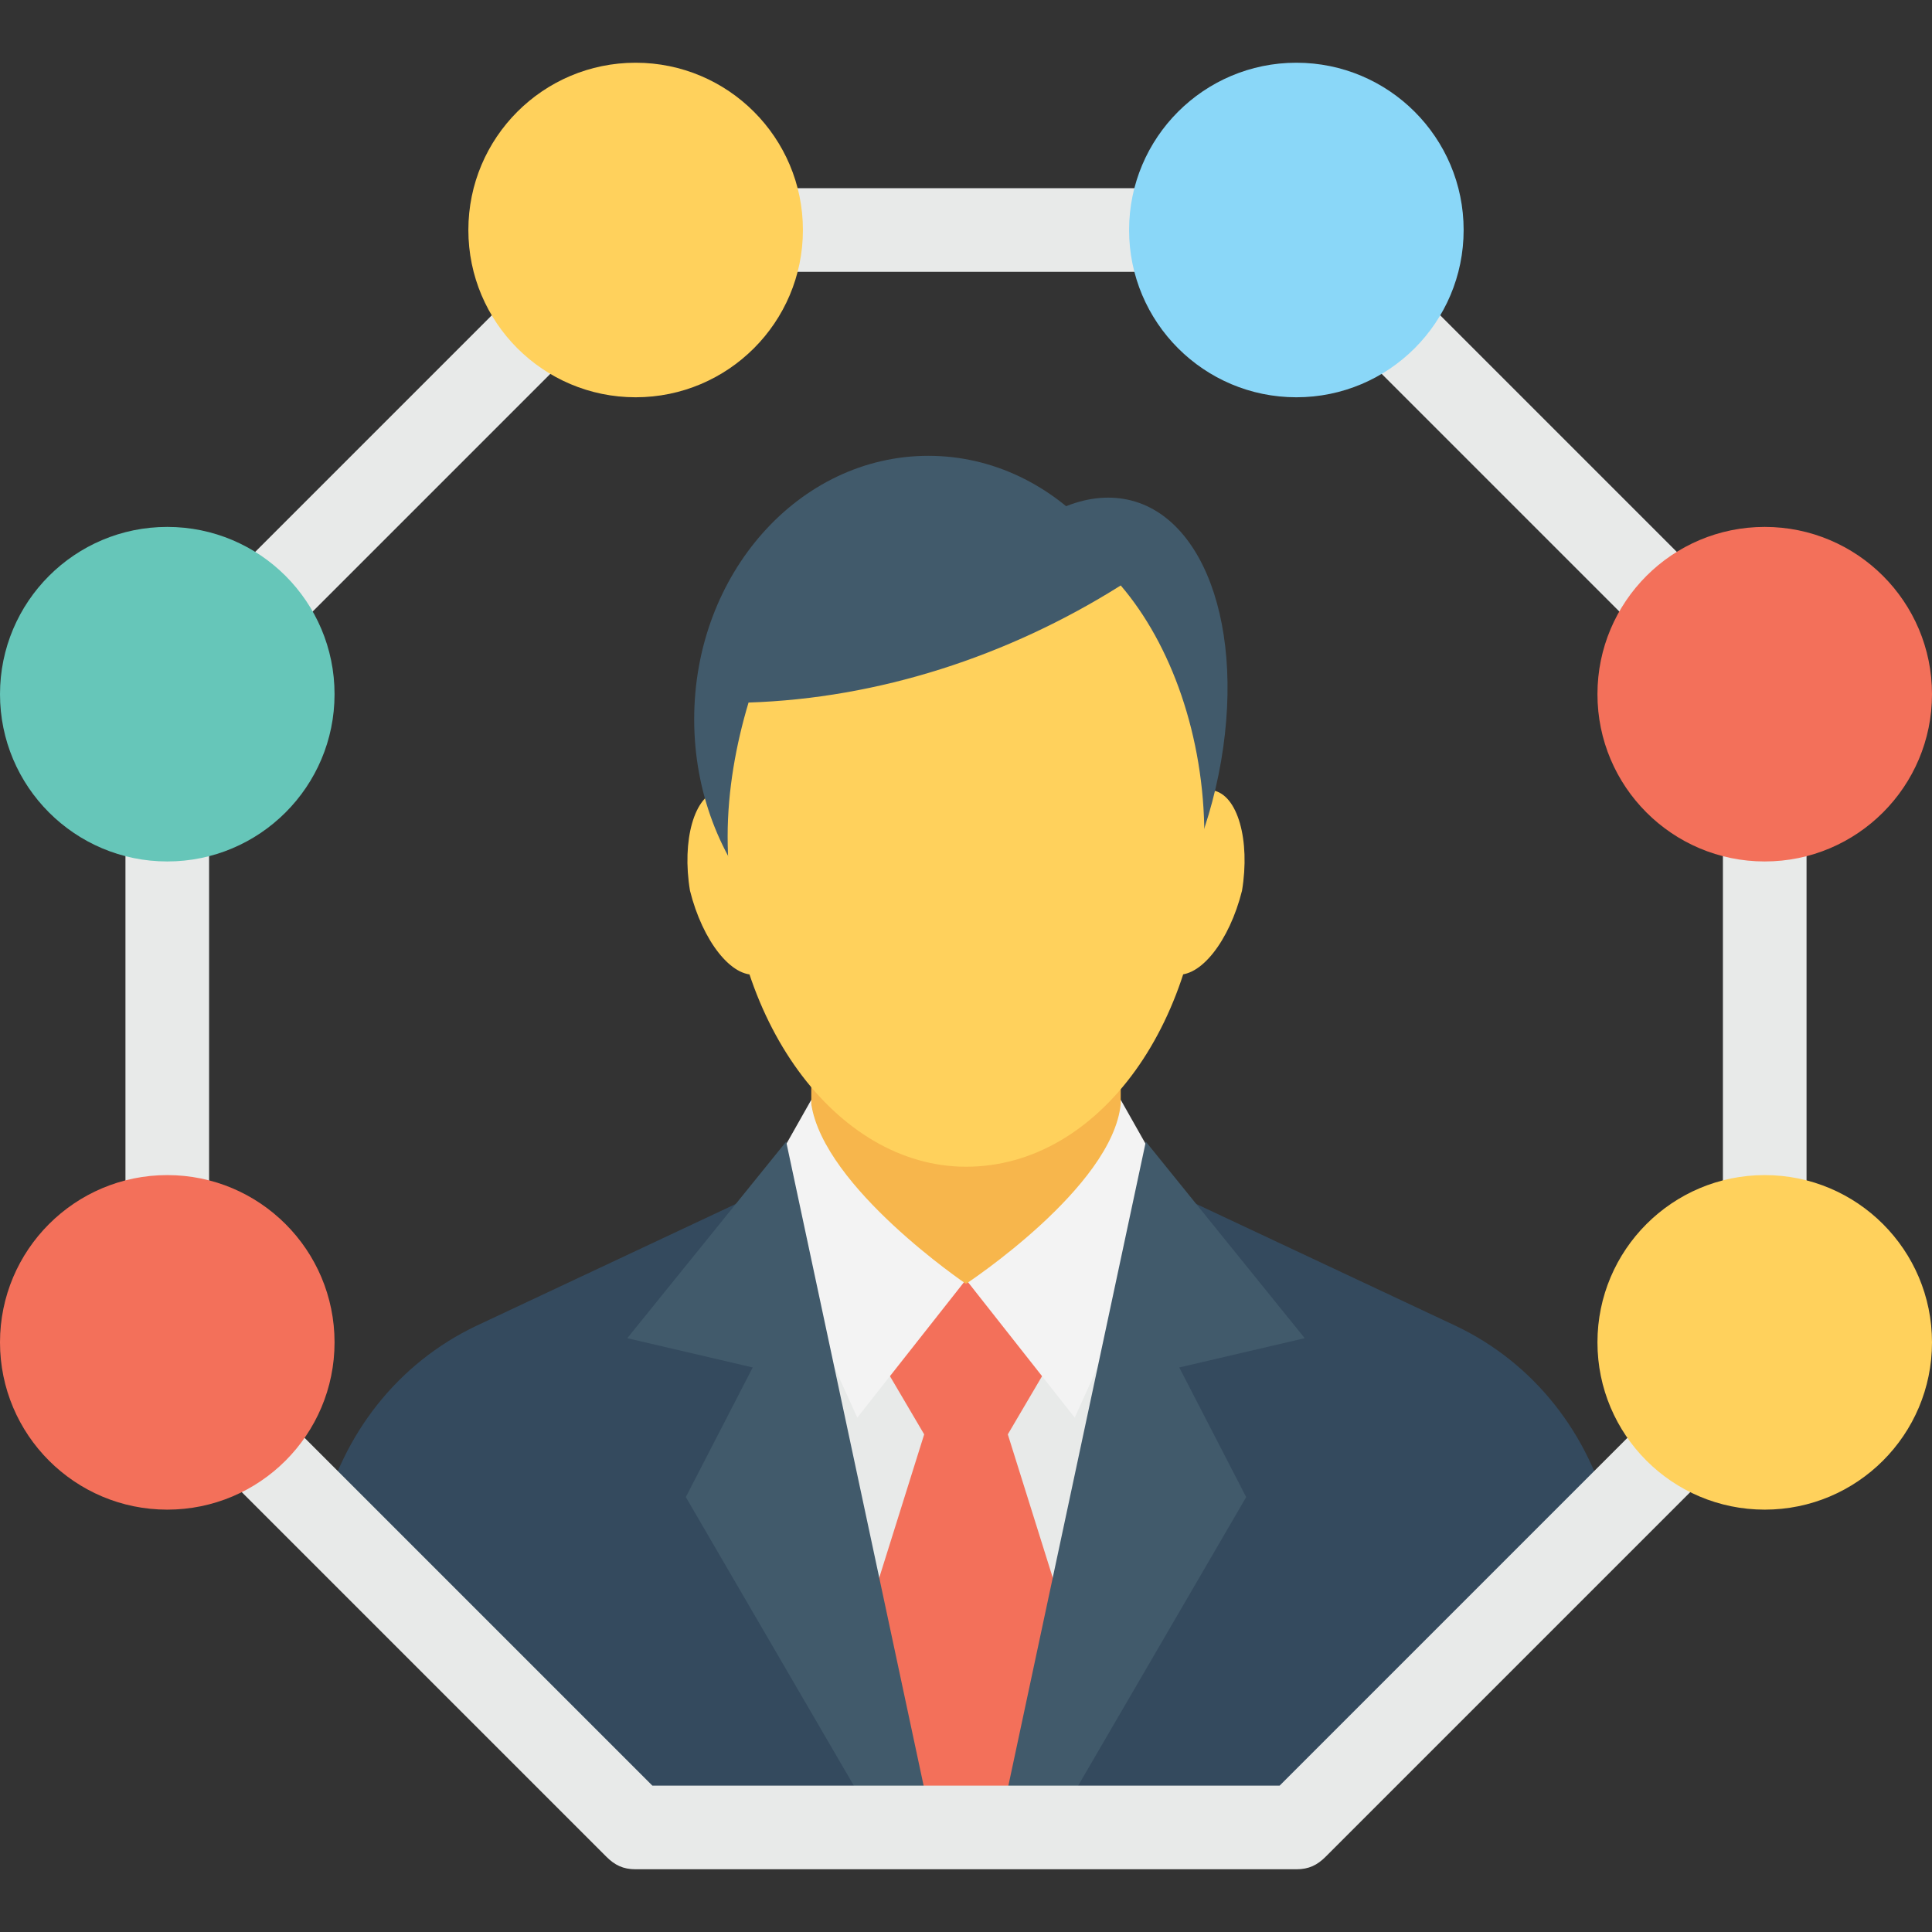 <?xml version="1.0" encoding="iso-8859-1"?>
<!-- Generator: Adobe Illustrator 19.0.0, SVG Export Plug-In . SVG Version: 6.00 Build 0)  -->
<svg xmlns="http://www.w3.org/2000/svg" xmlns:xlink="http://www.w3.org/1999/xlink" version="1.1" id="Layer_1" x="0px" y="0px" viewBox="0 0 492.8 492.8" style="enable-background:new 0 0 492.8 492.8;" xml:space="preserve">
<rect x="0" y="0" width="492.8" height="492.8" fill="#333333" stroke="none"/>
<g>
	<path style="fill:#FFD15C;" d="M316.8,227.2c-3.2,12.8-10.667,22.4-17.067,21.333c-6.4-1.067-9.6-12.8-7.467-25.6   s10.667-22.4,17.067-21.333C315.733,202.667,318.933,214.4,316.8,227.2z"/>
	<path style="fill:#FFD15C;" d="M176,227.2c3.2,12.8,10.667,22.4,17.067,21.333c6.4-1.067,9.6-12.8,7.467-25.6   c-2.133-12.8-10.667-22.4-17.067-21.333C177.067,202.667,173.867,214.4,176,227.2z"/>
</g>
<g>
	<ellipse style="fill:#415A6B;" cx="236.8" cy="183.467" rx="59.733" ry="67.2"/>
	<path style="fill:#415A6B;" d="M311.467,194.133c-6.4,37.333-29.867,67.2-52.267,67.2s-35.2-29.867-28.8-67.2   c6.4-37.333,29.867-67.2,52.267-67.2C305.067,126.933,317.867,156.8,311.467,194.133z"/>
</g>
<path style="fill:#344A5E;" d="M330.667,466.133l80-78.933c-5.333-21.333-19.2-39.467-39.467-49.067l-70.4-33.067L246.4,326.4  L192,305.067l-70.4,33.067c-20.267,9.6-34.133,27.733-39.467,49.067L160,466.133H330.667z"/>
<polygon style="fill:#E8EAE9;" points="256,466.133 289.067,336 197.333,336 235.733,466.133 "/>
<polygon style="fill:#F3705A;" points="227.2,466.133 265.6,466.133 279.467,437.333 257.067,365.867 267.733,347.733 246.4,326.4   225.067,347.733 235.733,365.867 213.333,437.333 "/>
<g>
	<path style="fill:#F3F3F3;" d="M246.4,326.4c0,0,37.333-24.533,39.467-45.867l13.867,24.533l-25.6,56.533L246.4,326.4z"/>
	<path style="fill:#F3F3F3;" d="M246.4,326.4c0,0-37.333-24.533-39.467-45.867l-13.867,24.533l25.6,56.533L246.4,326.4z"/>
</g>
<path style="fill:#F7B64C;" d="M206.933,256v25.6c3.2,21.333,39.467,45.867,39.467,45.867s37.333-24.533,39.467-45.867V256H206.933z  "/>
<g>
	<polygon style="fill:#415A6B;" points="268.8,466.133 317.867,381.867 300.8,348.8 332.8,341.333 292.267,291.2 254.933,466.133     "/>
	<polygon style="fill:#415A6B;" points="174.933,381.867 224,466.133 237.867,466.133 200.533,291.2 160,341.333 192,348.8  "/>
</g>
<path style="fill:#FFD15C;" d="M190.933,179.2c-3.2,10.667-5.333,22.4-5.333,34.133c0,46.933,27.733,84.267,60.8,84.267  c34.133,0,60.8-37.333,60.8-84.267c0-25.6-8.533-49.067-21.333-64C257.067,167.467,224,178.133,190.933,179.2z"/>
<path style="fill:#E8EAE9;" d="M330.667,476.8H162.133c-3.2,0-5.333-1.067-7.467-3.2L35.2,354.133c-2.133-2.133-3.2-4.267-3.2-7.467  V178.133c0-3.2,1.067-5.333,3.2-7.467L154.667,51.2c2.133-2.133,4.267-3.2,7.467-3.2h168.533c3.2,0,5.333,1.067,7.467,3.2  L457.6,170.667c2.133,2.133,3.2,4.267,3.2,7.467v168.533c0,3.2-1.067,5.333-3.2,7.467L338.133,473.6  C336,475.733,333.867,476.8,330.667,476.8z M166.4,455.467h160L439.467,342.4v-160L326.4,69.333h-160L53.333,182.4v160  L166.4,455.467z"/>
<circle style="fill:#FFD15C;" cx="162.133" cy="58.667" r="42.667"/>
<circle style="fill:#8AD7F8;" cx="330.667" cy="58.667" r="42.667"/>
<circle style="fill:#F3705A;" cx="450.133" cy="177.067" r="42.667"/>
<circle style="fill:#66C6B9;" cx="42.667" cy="177.067" r="42.667"/>
<circle style="fill:#FFD15C;" cx="450.133" cy="342.4" r="42.667"/>
<circle style="fill:#F3705A;" cx="42.667" cy="342.4" r="42.667"/>
<g>
</g>
<g>
</g>
<g>
</g>
<g>
</g>
<g>
</g>
<g>
</g>
<g>
</g>
<g>
</g>
<g>
</g>
<g>
</g>
<g>
</g>
<g>
</g>
<g>
</g>
<g>
</g>
<g>
</g>
</svg>
